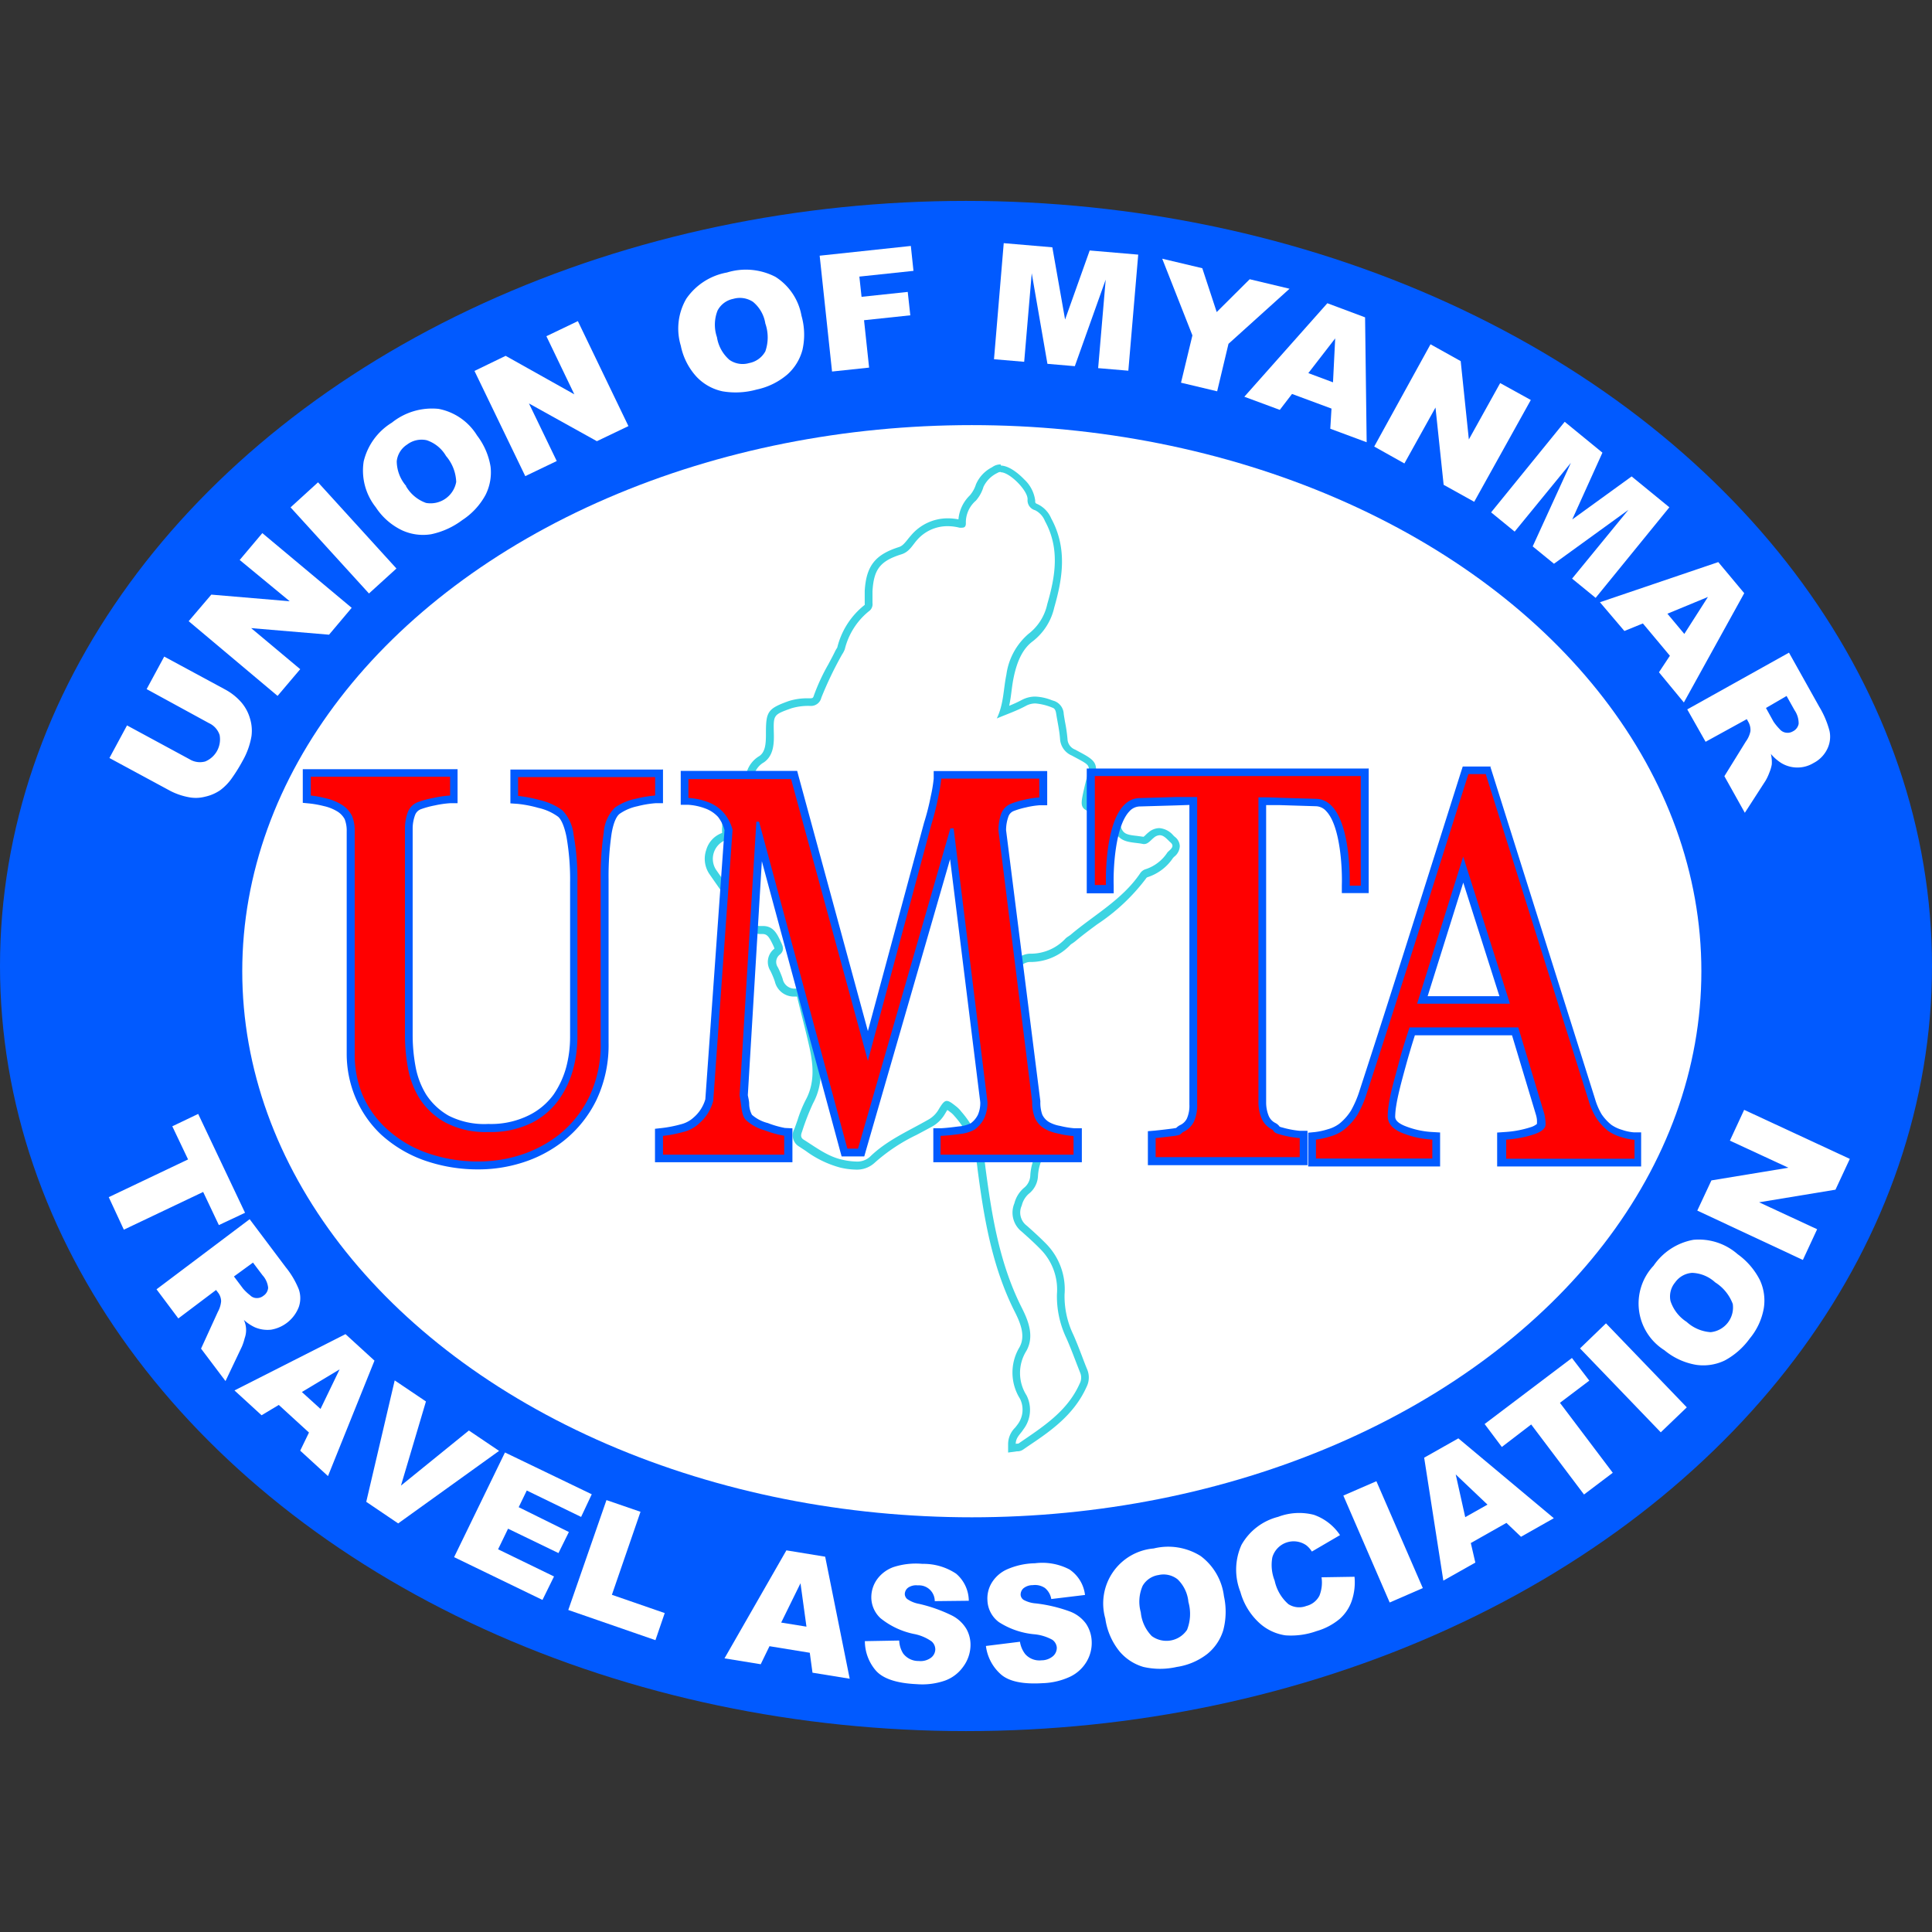 <svg id="Layer_1" data-name="Layer 1" xmlns="http://www.w3.org/2000/svg" viewBox="0 0 256 256"><rect x="0" y="0" width="256" height="256" fill="#333333" stroke="none"/><defs><style>.cls-1{fill:#015aff;}.cls-2{fill:#fff;}.cls-3{fill:#3cd4e2;}.cls-4{fill:red;}</style></defs><title>UMTA</title><ellipse class="cls-1" cx="128" cy="128" rx="128" ry="101.38"/><ellipse class="cls-2" cx="128.77" cy="128.69" rx="96.67" ry="72.36"/><path class="cls-2" d="M134.07,191.25a2.61,2.61,0,0,1,.8-1.79,3.81,3.81,0,0,0,.32-.41,3.75,3.75,0,0,0,.41-4,6,6,0,0,1-.1-6.33c.95-1.67.23-3.56-.59-5.18-3-6-4.09-12.61-4.9-18.85a12.67,12.67,0,0,0-3-7.07l-.1-.11a4.08,4.08,0,0,0-.45-.47,4,4,0,0,0-1-.68,4.34,4.34,0,0,0-.69,1,4,4,0,0,1-1.55,1.45c-.64.37-1.29.72-1.94,1.07a23.78,23.78,0,0,0-5.64,3.75,2.94,2.94,0,0,1-2.17.77,9.54,9.54,0,0,1-1.94-.25,13.17,13.17,0,0,1-4.4-2.15l-.89-.57a1.28,1.28,0,0,1-.42-1.7c.15-.4.29-.81.43-1.21a18,18,0,0,1,1-2.59c1.35-2.5,1-5.05.52-7.45-.27-1.2-.57-2.41-.87-3.59-.23-.93-.47-1.86-.69-2.8-.13-.57-.34-.61-.57-.61h-.36a2.1,2.1,0,0,1-2.09-1.63,10.52,10.52,0,0,0-.61-1.48,1.73,1.73,0,0,1,.41-2.32c.24-.2.32-.35,0-1-.57-1.22-.94-1.9-2-1.9l-.3,0h-.17a1.86,1.86,0,0,1-1.47-1c-.46-.66-.92-1.3-1.39-2-1.11-1.57-2.27-3.19-3.38-4.8a3.1,3.1,0,0,1-.32-2.7,2.91,2.91,0,0,1,1.72-1.89c.47-.17.49-.29.45-.58a4.25,4.25,0,0,1,0-.71,3.27,3.27,0,0,0,0-.44,2.1,2.1,0,0,1,2.08-2.54A1.55,1.55,0,0,0,99.49,105v-.13a2.27,2.27,0,0,0,0-.41,3.22,3.22,0,0,1,1.43-3.88c1-.66,1.13-1.79,1.09-3.29v-.18c-.06-2.61.09-2.82,2.64-3.75a7.69,7.69,0,0,1,2.48-.34h.22a.9.9,0,0,0,1-.74,25.69,25.69,0,0,1,1.85-4c.32-.58.64-1.18.93-1.78.05-.1.11-.2.17-.3a1.15,1.15,0,0,0,.15-.29,9.82,9.82,0,0,1,3.49-5.41c.11-.09.18-.22.16-.59s0-1.06,0-1.61c.18-3.13,1.2-4.43,4.19-5.35a2.83,2.83,0,0,0,1.38-1.15c.14-.18.28-.35.43-.52a5.89,5.89,0,0,1,4.48-2.09,7.36,7.36,0,0,1,1.71.22l.22,0v-.11A4.33,4.33,0,0,1,128.94,66a4.58,4.58,0,0,0,.93-1.65,4.07,4.07,0,0,1,1.92-2l.14-.1a1.38,1.38,0,0,1,.69-.19,4.8,4.8,0,0,1,2.74,1.66,4.27,4.27,0,0,1,1.32,2.45.84.84,0,0,0,.63.95,3.16,3.16,0,0,1,1.56,1.67c2.1,3.84,1.41,7.76.35,11.43a7.32,7.32,0,0,1-2.65,4.19c-1.34,1-2.21,2.62-2.72,5.08-.12.59-.2,1.19-.28,1.82a17.43,17.43,0,0,1-.57,3l.08,0a26.3,26.3,0,0,0,2.6-1.15,3.18,3.18,0,0,1,1.52-.39,6.27,6.27,0,0,1,2,.44l.41.14a1.38,1.38,0,0,1,.86,1.29c.06.36.12.69.18,1a21,21,0,0,1,.32,2.27,2.06,2.06,0,0,0,1.29,1.81l.49.27c2.06,1.1,2.3,1.31,1.8,3.09-.09.34-.21.76-.33,1.3l-.05.22c-.26,1.14-.43,1.89-.26,2.17a5.15,5.15,0,0,0,2.16.85,3,3,0,0,1,2,2.11c.42,1.2,1.24,1.35,2.55,1.49.31,0,.62.07.94.13h0c.2,0,.44-.22.64-.42l.34-.3a1.76,1.76,0,0,1,1.1-.44,2.13,2.13,0,0,1,1.45.78,3.45,3.45,0,0,0,.28.26,1.16,1.16,0,0,1,.47.84,1.41,1.41,0,0,1-.59,1,1.7,1.7,0,0,0-.19.19,5.93,5.93,0,0,1-3.13,2.39,1,1,0,0,0-.49.38,25.48,25.48,0,0,1-6.34,5.94c-1,.72-2,1.47-2.9,2.25l-.36.26a2.22,2.22,0,0,0-.32.24,6.78,6.78,0,0,1-5.05,2.14c-1.74,0-4.11,3.1-4.1,4.85a7.53,7.53,0,0,1-.86,4.15.79.79,0,0,0-.13.39c.2.45.37,1,.54,1.44a6.53,6.53,0,0,0,1.9,3.29,8.34,8.34,0,0,1,3.38,8,1.09,1.09,0,0,0,.46,1.16,1.52,1.52,0,0,1,.44,2.32,6.69,6.69,0,0,0-1.1,3.3,2.68,2.68,0,0,1-1,2,3.5,3.5,0,0,0-1.1,1.8,2.72,2.72,0,0,0,.84,3.23c.83.73,1.71,1.53,2.55,2.39a8.09,8.09,0,0,1,2.26,6.28,12.31,12.31,0,0,0,1.21,5.59c.41.93.78,1.89,1.14,2.82.22.59.45,1.17.68,1.76a2.19,2.19,0,0,1-.06,1.87c-1.59,3.57-4.62,5.65-7.55,7.65l-.71.48a.89.89,0,0,1-.48.14h-.13l-.57.08Z"/><path class="cls-3" d="M132.62,62.58h0c1.17,0,3.57,2.41,3.54,3.58a1.36,1.36,0,0,0,1,1.45,2.72,2.72,0,0,1,1.3,1.43c2,3.65,1.38,7.32.31,11A6.75,6.75,0,0,1,136.27,84a8.65,8.65,0,0,0-2.92,5.4c-.4,1.91-.35,3.91-1.27,5.8,1.29-.55,2.62-1,3.84-1.66a2.65,2.65,0,0,1,1.28-.33,7.58,7.58,0,0,1,2.25.56c.41.13.46.55.52.92.17,1.06.41,2.12.49,3.2a2.55,2.55,0,0,0,1.55,2.22c3,1.62,2.39,1.08,1.71,4.09s-.76,3,2.21,3.85a2.55,2.55,0,0,1,1.69,1.79c.68,2,2.42,1.68,3.87,2h.13c.5,0,.88-.53,1.27-.84a1.28,1.28,0,0,1,.78-.33c.57,0,1,.57,1.4.93.7.58-.07,1-.38,1.35a5.45,5.45,0,0,1-2.85,2.21,1.35,1.35,0,0,0-.79.6c-2.37,3.47-6.05,5.45-9.16,8.08-.22.19-.51.32-.71.53a6.3,6.3,0,0,1-4.69,2c-2.11,0-4.61,3.39-4.6,5.36a7,7,0,0,1-.79,3.88,1.09,1.09,0,0,0-.17.84c.75,1.71,1,3.74,2.6,5a7.87,7.87,0,0,1,3.19,7.5,1.58,1.58,0,0,0,.69,1.64,1,1,0,0,1,.29,1.61,7.12,7.12,0,0,0-1.18,3.55,2.2,2.2,0,0,1-.84,1.65,4,4,0,0,0-1.27,2.05,3.2,3.2,0,0,0,1,3.77c.86.77,1.72,1.54,2.52,2.37a7.6,7.6,0,0,1,2.12,5.9,12.85,12.85,0,0,0,1.25,5.82c.66,1.49,1.2,3,1.82,4.56a1.69,1.69,0,0,1-.06,1.47c-1.65,3.72-4.93,5.75-8.08,7.92-.08.06-.21,0-.39.06,0-.86.65-1.32,1-1.9a4.24,4.24,0,0,0,.43-4.53A5.52,5.52,0,0,1,136,179c1.09-1.94.25-4-.58-5.66-3-5.91-4-12.26-4.85-18.68a13.14,13.14,0,0,0-3.18-7.35,4.12,4.12,0,0,0-.61-.64c-.66-.52-1-.79-1.34-.79s-.63.39-1.13,1.24a3.61,3.61,0,0,1-1.36,1.27c-2.64,1.51-5.45,2.71-7.69,4.9a2.49,2.49,0,0,1-1.81.62,9.26,9.26,0,0,1-1.83-.24c-1.93-.42-3.49-1.63-5.13-2.66-.45-.28-.37-.66-.21-1.07a31.81,31.81,0,0,1,1.45-3.74c1.38-2.55,1.16-5.16.57-7.81-.47-2.14-1.06-4.26-1.56-6.39-.15-.64-.45-1-1.07-1h-.36a1.6,1.6,0,0,1-1.6-1.29,11.6,11.6,0,0,0-.64-1.54,1.24,1.24,0,0,1,.27-1.69c.57-.48.46-1,.17-1.58-.52-1.13-1-2.2-2.42-2.2l-.36,0h-.11c-.48,0-.78-.39-1-.76-1.59-2.25-3.21-4.48-4.77-6.74a2.67,2.67,0,0,1,1.15-3.82c.58-.2.88-.49.79-1.13,0-.37,0-.75,0-1.12a1.6,1.6,0,0,1,1.63-2A2,2,0,0,0,100,105a2.46,2.46,0,0,0,0-.67,2.73,2.73,0,0,1,1.23-3.32c1.23-.86,1.34-2.36,1.31-3.72-.06-2.57-.12-2.56,2.3-3.43a7.79,7.79,0,0,1,2.53-.32,1.41,1.41,0,0,0,1.46-1.09,47.8,47.8,0,0,1,2.75-5.73,3.24,3.24,0,0,0,.36-.69,9.31,9.31,0,0,1,3.31-5.13,1.15,1.15,0,0,0,.36-1c0-.52,0-1,0-1.56.17-2.89,1-4,3.83-4.89,1-.3,1.43-1.14,2-1.81a5.35,5.35,0,0,1,4.1-1.92,6.41,6.41,0,0,1,1.59.2,1.8,1.8,0,0,0,.37,0c.36,0,.5-.22.48-.65a3.81,3.81,0,0,1,1.34-2.94,4.92,4.92,0,0,0,1-1.83,3.91,3.91,0,0,1,1.86-1.84.75.75,0,0,1,.41-.12m0-1h0a1.82,1.82,0,0,0-1,.28l-.15.1a4.56,4.56,0,0,0-2.12,2.26,4.17,4.17,0,0,1-.81,1.46A5,5,0,0,0,127,68.82a7.76,7.76,0,0,0-1.42-.14,6.36,6.36,0,0,0-4.86,2.26q-.24.27-.45.54c-.42.52-.7.85-1.13,1-3.17,1-4.36,2.5-4.56,5.81,0,.57,0,1.13,0,1.66a1.27,1.27,0,0,1,0,.2,10.28,10.28,0,0,0-3.64,5.66l-.09.14a3.45,3.45,0,0,0-.19.34c-.29.6-.61,1.19-.92,1.77a26.19,26.19,0,0,0-1.89,4.08c-.11.36-.18.38-.51.39h-.22a8.1,8.1,0,0,0-2.63.37c-2.77,1-3,1.4-3,4.24v.18c0,1.33-.11,2.33-.87,2.86A3.71,3.71,0,0,0,99,104.61a2.1,2.1,0,0,1,0,.28V105a1,1,0,0,1-.76,1.11,2.62,2.62,0,0,0-2.55,3.09c0,.1,0,.23,0,.37a4.21,4.21,0,0,0,0,.79l-.11.05a3.37,3.37,0,0,0-2,2.21,3.61,3.61,0,0,0,.39,3.15c1.11,1.61,2.26,3.23,3.38,4.8l1.39,2a2.36,2.36,0,0,0,1.89,1.19H101c.65,0,.9.33,1.49,1.59a2.09,2.09,0,0,1,.13.35l0,0a2.21,2.21,0,0,0-.54,2.94,11.33,11.33,0,0,1,.59,1.41,2.58,2.58,0,0,0,2.57,2l.3,0h.06a.8.8,0,0,1,.07.22c.22.94.46,1.88.69,2.8.3,1.17.6,2.39.87,3.59.51,2.29.8,4.74-.47,7.09a16.68,16.68,0,0,0-1.08,2.66c-.15.42-.28.81-.43,1.2a1.72,1.72,0,0,0,.63,2.31l.87.57a13.64,13.64,0,0,0,4.58,2.22,9.74,9.74,0,0,0,2.05.27,3.46,3.46,0,0,0,2.53-.92,23.59,23.59,0,0,1,5.52-3.67c.65-.34,1.31-.7,2-1.07a4.5,4.5,0,0,0,1.73-1.64c.09-.14.24-.41.37-.6.2.13.45.33.58.43a4,4,0,0,1,.39.41l.1.11a12.15,12.15,0,0,1,2.92,6.8c.82,6.28,1.87,12.92,4.95,19,.8,1.58,1.43,3.24.61,4.7a6.52,6.52,0,0,0,.08,6.82,3.26,3.26,0,0,1-.37,3.46c-.08.11-.18.24-.29.37a3.07,3.07,0,0,0-.92,2.13l0,1.16,1.15-.16h.08a1.34,1.34,0,0,0,.74-.22l.71-.49c3-2,6.08-4.16,7.73-7.86a2.76,2.76,0,0,0,.07-2.28c-.24-.57-.46-1.16-.68-1.74-.36-.94-.73-1.9-1.15-2.85a11.72,11.72,0,0,1-1.17-5.36,8.61,8.61,0,0,0-2.4-6.66c-.85-.87-1.74-1.67-2.58-2.42a2.18,2.18,0,0,1-.69-2.69,3,3,0,0,1,.92-1.55,3.18,3.18,0,0,0,1.23-2.4,6.3,6.3,0,0,1,1-3.06,2,2,0,0,0-.58-3c-.14-.1-.29-.2-.24-.69a8.93,8.93,0,0,0-3.58-8.42,6.16,6.16,0,0,1-1.72-3c-.15-.44-.31-.89-.49-1.34a.11.11,0,0,1,0-.06,7.88,7.88,0,0,0,.93-4.42c0-1.49,2.14-4.33,3.59-4.33a7.3,7.3,0,0,0,5.42-2.31,2.12,2.12,0,0,1,.23-.16,4.7,4.7,0,0,0,.41-.3c.91-.77,1.91-1.51,2.87-2.22a26.16,26.16,0,0,0,6.47-6.07.41.41,0,0,1,.18-.17,6.4,6.4,0,0,0,3.41-2.57,1.82,1.82,0,0,0,.14-.14,1.88,1.88,0,0,0,.75-1.42,1.63,1.63,0,0,0-.65-1.22,1.88,1.88,0,0,1-.25-.24,2.7,2.7,0,0,0-1.81-.92,2.23,2.23,0,0,0-1.42.55,4.1,4.1,0,0,0-.37.33,3.47,3.47,0,0,1-.3.27l-.88-.12c-1.32-.14-1.81-.27-2.11-1.14a3.5,3.5,0,0,0-2.38-2.44,9.72,9.72,0,0,1-1.85-.63,8.75,8.75,0,0,1,.31-1.79l.05-.22c.12-.52.23-.94.33-1.27.6-2.16.07-2.55-2.05-3.68l-.5-.27a1.55,1.55,0,0,1-1-1.4,21.22,21.22,0,0,0-.34-2.32c-.05-.32-.11-.64-.16-1v0a1.91,1.91,0,0,0-1.21-1.7l-.4-.13a6.64,6.64,0,0,0-2.17-.47,3.79,3.79,0,0,0-1.76.44,17.42,17.42,0,0,1-1.69.78c.15-.68.24-1.36.32-2s.16-1.2.28-1.77c.49-2.34,1.29-3.86,2.53-4.78a7.82,7.82,0,0,0,2.84-4.46c1.08-3.77,1.79-7.81-.4-11.82a3.66,3.66,0,0,0-1.81-1.89c-.29-.12-.32-.16-.31-.47a4.62,4.62,0,0,0-1.46-2.81c-.4-.42-1.8-1.79-3.08-1.83h0Z"/><path class="cls-4" d="M63.59,154.44a20.88,20.88,0,0,1-7.32-1.21A16.12,16.12,0,0,1,50.84,150a13.83,13.83,0,0,1-3.28-4.76,14.67,14.67,0,0,1-1.11-5.59V110.15a4.73,4.73,0,0,0-.31-1.85,3.24,3.24,0,0,0-1.27-1.3,6.53,6.53,0,0,0-1.84-.72,13.21,13.21,0,0,0-1.93-.35l-.47-.05v-3.47H60.16v3.5l-.5,0a13.13,13.13,0,0,0-2.12.3,13.49,13.49,0,0,0-1.87.5,1.85,1.85,0,0,0-1.13,1.11,5.6,5.6,0,0,0-.33,2v27.5a23.79,23.79,0,0,0,.38,4.1,11.46,11.46,0,0,0,1.48,3.91,9.27,9.27,0,0,0,3.14,3,11,11,0,0,0,5.5,1.15,11.93,11.93,0,0,0,5.54-1.16,9.56,9.56,0,0,0,3.49-3.06,12.21,12.21,0,0,0,1.74-3.81,15.88,15.88,0,0,0,.52-4V117a33.25,33.25,0,0,0-.49-6.26c-.38-1.89-.91-2.65-1.29-3a7.6,7.6,0,0,0-2.8-1.27,16.18,16.18,0,0,0-2.8-.54l-.48,0v-3.48H87.32v3.5l-.49,0a14.68,14.68,0,0,0-2.47.41,7,7,0,0,0-2.57,1.07,4.7,4.7,0,0,0-1.26,3,38.72,38.72,0,0,0-.41,6.1v21.65a16.5,16.5,0,0,1-1.58,7.43,15.31,15.31,0,0,1-4.18,5.19A16.84,16.84,0,0,1,69,153.59,18.87,18.87,0,0,1,63.59,154.44Z"/><path class="cls-1" d="M86.81,102.92v2.49a16.19,16.19,0,0,0-2.57.43A7.48,7.48,0,0,0,81.49,107,5.13,5.13,0,0,0,80,110.33a39.73,39.73,0,0,0-.41,6.18v21.65a15.89,15.89,0,0,1-1.53,7.2,14.53,14.53,0,0,1-4,5,16.39,16.39,0,0,1-5.21,2.72,18.16,18.16,0,0,1-5.24.82,20.33,20.33,0,0,1-7.14-1.17,15.54,15.54,0,0,1-5.26-3.18A13.22,13.22,0,0,1,48,145,14,14,0,0,1,47,139.6V110.15a5.12,5.12,0,0,0-.36-2.05,3.68,3.68,0,0,0-1.46-1.53,6.78,6.78,0,0,0-2-.79,14.38,14.38,0,0,0-2-.37v-2.49H59.64v2.49a14.16,14.16,0,0,0-2.2.32,12.93,12.93,0,0,0-2,.53,2.32,2.32,0,0,0-1.42,1.4,6.16,6.16,0,0,0-.36,2.14v27.5a23.94,23.94,0,0,0,.39,4.19,11.5,11.5,0,0,0,1.55,4.08A9.56,9.56,0,0,0,59,148.73,11.41,11.41,0,0,0,64.71,150a12.3,12.3,0,0,0,5.78-1.23,9.9,9.9,0,0,0,3.68-3.23,12.61,12.61,0,0,0,1.81-4,16.44,16.44,0,0,0,.53-4.17V117a32.58,32.58,0,0,0-.5-6.36,5.55,5.55,0,0,0-1.47-3.25,8.07,8.07,0,0,0-3-1.37,18.66,18.66,0,0,0-2.89-.56v-2.49H86.81m1-1H67.63v4.48l1,.07a16.1,16.1,0,0,1,2.71.53,7,7,0,0,1,2.61,1.17c.25.21.73.82,1.11,2.65a33,33,0,0,1,.48,6.16v20.42a15.76,15.76,0,0,1-.5,3.91,12,12,0,0,1-1.67,3.65A8.9,8.9,0,0,1,70,147.82a11.31,11.31,0,0,1-5.3,1.11,10.43,10.43,0,0,1-5.24-1.09,8.65,8.65,0,0,1-3-2.82,10.75,10.75,0,0,1-1.4-3.71,22.79,22.79,0,0,1-.38-4V109.8A5.13,5.13,0,0,1,55,108a1.31,1.31,0,0,1,.84-.8,12,12,0,0,1,1.79-.48,13.22,13.22,0,0,1,2-.29l1,0v-4.51H40.12v4.46l.93.09a13.73,13.73,0,0,1,1.86.34,5.8,5.8,0,0,1,1.7.66,2.74,2.74,0,0,1,1.06,1.07,4.22,4.22,0,0,1,.27,1.64V139.6a15,15,0,0,0,1.14,5.78,14.44,14.44,0,0,0,3.4,4.94,16.86,16.86,0,0,0,5.61,3.39,21.41,21.41,0,0,0,7.5,1.24,19.21,19.21,0,0,0,5.54-.87,17.07,17.07,0,0,0,5.53-2.89A15.62,15.62,0,0,0,79,145.82a17,17,0,0,0,1.64-7.66V116.51a39.13,39.13,0,0,1,.39-6c.3-1.84.8-2.47,1.08-2.68a6.45,6.45,0,0,1,2.36-1,13.72,13.72,0,0,1,2.38-.4l1,0v-4.51Z"/><path class="cls-4" d="M124.12,153.5V150l.49,0c.61,0,1.42-.11,2.41-.24a4.69,4.69,0,0,0,1.84-.51A3.77,3.77,0,0,0,130,147.9a4.71,4.71,0,0,0,.36-1.91L126,111.27l-12,41.42h-2.18l-11.28-41.77-2,34.2c.08.43.13.83.18,1.18a3.36,3.36,0,0,0,.5,1.74,5.41,5.41,0,0,0,2.35,1.26A12,12,0,0,0,104,150l.48,0v3.49H87.33V150l.46-.05a16.2,16.2,0,0,0,2.57-.51,4.3,4.3,0,0,0,1.93-1A5.61,5.61,0,0,0,94,145.72l2.55-35.78a5.36,5.36,0,0,0-1.07-2,4.8,4.8,0,0,0-1.93-1.26,8,8,0,0,0-2.36-.5l-.48,0v-3.49h14.51L115,138.59l7.9-29.44a34.48,34.48,0,0,0,.9-3.57,18.49,18.49,0,0,0,.4-2.43l0-.49h14v3.5l-.49,0a14.23,14.23,0,0,0-3.61.8,1.78,1.78,0,0,0-1,1.1,6,6,0,0,0-.31,1.94l4.48,35.91v0a5.11,5.11,0,0,0,.3,1.88,2.84,2.84,0,0,0,1.1,1.24,5.07,5.07,0,0,0,1.63.58,11.75,11.75,0,0,0,2,.32l.49,0v3.5Z"/><path class="cls-1" d="M137.71,103.17v2.5a11.14,11.14,0,0,0-2,.31,11.54,11.54,0,0,0-1.78.53,2.31,2.31,0,0,0-1.3,1.4,6.71,6.71,0,0,0-.33,2.14L136.77,146a5.47,5.47,0,0,0,.34,2.07,3.16,3.16,0,0,0,1.29,1.48,5.79,5.79,0,0,0,1.8.65,11.58,11.58,0,0,0,2.05.33V153H124.63v-2.49a24.08,24.08,0,0,0,2.46-.24,5.12,5.12,0,0,0,2.06-.6,4.18,4.18,0,0,0,1.28-1.53,5,5,0,0,0,.41-2.16l-4.48-36.22h-.43l-12.24,42.44h-1.41l-11.7-43.32h-.36L98,145.16c.29,1.49.22,2.57.82,3.23a6.07,6.07,0,0,0,2.56,1.4,12.88,12.88,0,0,0,2.53.7V153H87.85v-2.49A16.34,16.34,0,0,0,90.5,150a4.64,4.64,0,0,0,2.15-1.15,5.89,5.89,0,0,0,1.86-3l2.56-35.91a5.75,5.75,0,0,0-1.21-2.28,5.27,5.27,0,0,0-2.13-1.41,8.79,8.79,0,0,0-2.51-.52v-2.5h13.6L115,140.56l8.4-31.27c.35-1.15.66-2.35.91-3.6a21.74,21.74,0,0,0,.41-2.52h13m1-1h-15l0,1a19.15,19.15,0,0,1-.39,2.35,31.94,31.94,0,0,1-.89,3.5v0L115,136.62l-9.17-33.72-.2-.75H90.2v4.49l1,0a7.82,7.82,0,0,1,2.21.47,4.34,4.34,0,0,1,1.73,1.13A4.78,4.78,0,0,1,96,110l-2.54,35.66a5,5,0,0,1-1.56,2.42,3.85,3.85,0,0,1-1.7.9,16.42,16.42,0,0,1-2.5.49l-.91.1V154H105v-4.49l-1-.05a12.74,12.74,0,0,1-2.26-.65,5.06,5.06,0,0,1-2.1-1.09v0l0,0a3.16,3.16,0,0,1-.37-1.46c0-.34-.1-.72-.18-1.14l1.86-31,10.36,38.35.21.76h3l.21-.74,11.16-38.64,4,32.2a3.9,3.9,0,0,1-.31,1.66,3.13,3.13,0,0,1-.95,1.13,4.52,4.52,0,0,1-1.61.42c-1,.13-1.75.21-2.35.24l-1,0V154h19.68v-4.5l-1,0a11.85,11.85,0,0,1-1.87-.31,4.63,4.63,0,0,1-1.44-.49,2.31,2.31,0,0,1-.93-1,4.72,4.72,0,0,1-.26-1.69v-.12L133.31,110a5.33,5.33,0,0,1,.29-1.74,1.21,1.21,0,0,1,.73-.8,10.6,10.6,0,0,1,1.6-.47,11,11,0,0,1,1.83-.29l1,0v-4.5Z"/><path class="cls-4" d="M152.62,153.84v-3.51l.47,0c.51,0,1.33-.14,2.41-.28.57-.08.63-.14.68-.19a1.14,1.14,0,0,1,.39-.29,2.5,2.5,0,0,0,1.16-1.11,4.71,4.71,0,0,0,.39-2.1v-40.2H158c-.58,0-1.31,0-2.17,0l-4.84.15a2.42,2.42,0,0,0-1.74.83c-2.44,2.6-2.2,10.07-2.2,10.15l0,.53h-2.52V102.32h36.28v15.56h-2.52l0-.53c0-.08.23-7.55-2.2-10.16a2.44,2.44,0,0,0-1.74-.83l-4.83-.14c-.87,0-1.6,0-2.18,0h-.11V146a5.18,5.18,0,0,0,.36,2,2.43,2.43,0,0,0,1.16,1.25.92.92,0,0,1,.39.36c0,.05.09.13.62.27a12,12,0,0,0,2.44.45l.49,0v3.53Z"/><path class="cls-1" d="M180.31,102.83v14.53h-1.47s.41-11.36-4.43-11.51l-4.84-.14q-1.31-.06-2.19-.06h-.63V146a5.56,5.56,0,0,0,.4,2.15,2.93,2.93,0,0,0,1.4,1.51c.34.17,0,.39,1.12.68a12.85,12.85,0,0,0,2.55.46v2.53H153.13V150.8c.53-.05,1.34-.14,2.44-.28s.82-.32,1.24-.54a3,3,0,0,0,1.38-1.33,5.26,5.26,0,0,0,.44-2.33V105.61H158c-.59,0-1.32,0-2.19,0l-4.84.14c-4.83.15-4.43,11.52-4.43,11.52h-1.47V102.83h35.24m1-1H144v16.54h3.57l0-1.06c-.07-2,.16-7.75,2.06-9.78a1.9,1.9,0,0,1,1.37-.67l4.84-.14,1.76-.06v39.69a4.21,4.21,0,0,1-.33,1.86,1.88,1.88,0,0,1-.92.88,2,2,0,0,0-.5.37l-.42.07c-1.07.14-1.88.23-2.39.28l-.94.08v4.5h21.15v-4.55l-1,0a12.6,12.6,0,0,1-2.33-.44,2.84,2.84,0,0,1-.36-.11,1.5,1.5,0,0,0-.55-.48,1.88,1.88,0,0,1-.92-1,4.71,4.71,0,0,1-.32-1.76V106.68c.5,0,1.08,0,1.75,0l4.85.15a1.89,1.89,0,0,1,1.37.66c1.9,2,2.13,7.76,2.06,9.79l0,1.06h3.56V101.8Z"/><path class="cls-4" d="M199,154.06v-3.5l.48,0a13.89,13.89,0,0,0,3.6-.68c.72-.26,1.15-.57,1.15-.83a5.2,5.2,0,0,0-.06-.71,3.24,3.24,0,0,0-.15-.72l-3.28-10.9H187.14c-.48,1.49-.88,2.81-1.19,3.94S185.31,143,185,144s-.42,1.81-.51,2.43a10.57,10.57,0,0,0-.14,1.48c0,.26,0,1.07,1.51,1.72a11.87,11.87,0,0,0,3.92.88l.49,0v3.51H173.86v-3.5l.46,0a8.8,8.8,0,0,0,1.78-.39,5.16,5.16,0,0,0,1.68-.81,7.5,7.5,0,0,0,1.66-1.87,13.66,13.66,0,0,0,1.2-2.77c2.05-6.3,4.34-13.44,6.8-21.23s4.7-14.86,6.64-21l.11-.36h3.06L211,145.78a8.79,8.79,0,0,0,.92,2.11,7,7,0,0,0,1.43,1.54,5.33,5.33,0,0,0,1.55.74,7,7,0,0,0,1.66.35l.49,0v3.52Zm.36-21.56-5.49-17.27-5.42,17.27Z"/><path class="cls-1" d="M196.88,102.61l13.65,43.32a9,9,0,0,0,1,2.23,7.3,7.3,0,0,0,1.53,1.67,5.69,5.69,0,0,0,1.73.83,7.4,7.4,0,0,0,1.79.37v2.51h-17V151a14.46,14.46,0,0,0,3.73-.71c1-.35,1.49-.79,1.49-1.31a6.28,6.28,0,0,0-.06-.78,4.44,4.44,0,0,0-.17-.81l-3.39-11.25H186.77c-.54,1.65-1,3.09-1.32,4.31s-.64,2.36-.91,3.4-.42,1.84-.52,2.48a10.33,10.33,0,0,0-.14,1.56c0,.94.6,1.67,1.81,2.19a12.2,12.2,0,0,0,4.1.92v2.51H174.37V151a10,10,0,0,0,1.88-.41,5.36,5.36,0,0,0,1.84-.9,8,8,0,0,0,1.79-2,13.69,13.69,0,0,0,1.24-2.88q3.09-9.45,6.81-21.24t6.64-21h2.31M187.77,133h12.31l-6.2-19.49L187.77,133m9.86-31.43h-3.81l-.23.71q-2.91,9.21-6.64,21c-2.46,7.8-4.75,14.94-6.8,21.23a13.8,13.8,0,0,1-1.15,2.67,7,7,0,0,1-1.55,1.73,4.56,4.56,0,0,1-1.5.72,9.32,9.32,0,0,1-1.68.37l-.93.09v4.47h17.48v-4.5l-1-.06a11.4,11.4,0,0,1-3.75-.84c-1.2-.52-1.2-1-1.2-1.25a9.87,9.87,0,0,1,.14-1.41c.09-.6.26-1.4.5-2.38s.57-2.17.9-3.37c.28-1,.64-2.23,1.07-3.57h12.87l3.17,10.53a3.61,3.61,0,0,1,.13.64,4.69,4.69,0,0,1,0,.58,2.44,2.44,0,0,1-.8.42,13.85,13.85,0,0,1-3.47.65l-1,.07v4.49h19.08v-4.52l-1,0a6.33,6.33,0,0,1-1.53-.33,4.88,4.88,0,0,1-1.41-.66,6.42,6.42,0,0,1-1.3-1.41,8.71,8.71,0,0,1-.86-2l-13.65-43.32-.23-.72ZM189.17,132l4.72-15.05L198.68,132Z"/><path class="cls-2" d="M19.43,91.31,21.76,87l8.09,4.37A7.68,7.68,0,0,1,31.92,93a5.67,5.67,0,0,1,1.21,2.22,5.47,5.47,0,0,1,.19,2.34,9.94,9.94,0,0,1-1.18,3.27A21.72,21.72,0,0,1,30.8,103a7,7,0,0,1-1.64,1.72,5.71,5.71,0,0,1-2,.85,4.84,4.84,0,0,1-2.06.08,8.88,8.88,0,0,1-2.51-.84l-8.09-4.37,2.33-4.32,8.28,4.48a2.63,2.63,0,0,0,2.08.3,3.17,3.17,0,0,0,1.91-3.51,2.64,2.64,0,0,0-1.41-1.57Z"/><path class="cls-2" d="M25,82.31l3-3.52,10.39.88L31.76,74.2l3-3.56,11.84,9.9-3,3.56-10.32-.87,6.5,5.44-3,3.54Z"/><path class="cls-2" d="M38.5,67.23l3.64-3.32L52.53,75.33l-3.64,3.31Z"/><path class="cls-2" d="M49.79,67.21a7.82,7.82,0,0,1-1.6-6.07A8.29,8.29,0,0,1,51.93,56a8.49,8.49,0,0,1,6.2-1.82,7.68,7.68,0,0,1,5.08,3.52A9.24,9.24,0,0,1,65,61.82a6.61,6.61,0,0,1-.67,3.77,9.23,9.23,0,0,1-3.07,3.32,10.41,10.41,0,0,1-4.13,1.88,6.66,6.66,0,0,1-3.85-.52A8.55,8.55,0,0,1,49.79,67.21Zm4-2.8a5,5,0,0,0,2.66,2.23,3.45,3.45,0,0,0,4-2.78,5.59,5.59,0,0,0-1.35-3.44,4.65,4.65,0,0,0-2.57-2.09,3.16,3.16,0,0,0-2.59.58,3,3,0,0,0-1.37,2.21A5.08,5.08,0,0,0,53.83,64.41Z"/><path class="cls-2" d="M62.87,49.15l4.13-2,9.1,5.1-3.7-7.7,4.17-2,6.7,13.91-4.18,2-9-5,3.68,7.63-4.17,2Z"/><path class="cls-2" d="M90.21,45.81a7.85,7.85,0,0,1,.73-6.23,8.32,8.32,0,0,1,5.38-3.47,8.51,8.51,0,0,1,6.44.58,7.69,7.69,0,0,1,3.44,5.14,9.14,9.14,0,0,1,.13,4.53,6.66,6.66,0,0,1-2,3.26,9.17,9.17,0,0,1-4.08,2,10.32,10.32,0,0,1-4.52.23,6.63,6.63,0,0,1-3.4-1.89A8.58,8.58,0,0,1,90.21,45.81ZM95,44.68a5,5,0,0,0,1.65,3,3.05,3.05,0,0,0,2.61.43,3.1,3.1,0,0,0,2.15-1.55,5.61,5.61,0,0,0,0-3.7A4.64,4.64,0,0,0,99.78,40a3.14,3.14,0,0,0-2.62-.4,3,3,0,0,0-2.08,1.55A5.11,5.11,0,0,0,95,44.68Z"/><path class="cls-2" d="M108.61,33.88l12.08-1.29.35,3.3-7.17.76.29,2.68,6.12-.65.34,3.1-6.13.65.67,6.28-4.91.52Z"/><path class="cls-2" d="M133,32.22l6.44.55,1.69,9.57,3.26-9.15,6.43.55-1.31,15.38-4-.34,1-11.73-4.09,11.47-3.63-.31-2.08-12-1,11.73-4-.34Z"/><path class="cls-2" d="M154,34.28l5.31,1.26,1.91,5.81L165.59,37l5.28,1.26-8.09,7.3-1.5,6.29-4.79-1.14L158,44.44Z"/><path class="cls-2" d="M176.43,54.14,171.2,52.2l-1.62,2.11-4.7-1.74,11-12.39,5,1.87.21,16.55-4.82-1.79Zm.2-3.48.29-5.82-3.56,4.6Z"/><path class="cls-2" d="M189.55,45.62l4,2.23,1.08,10.38,4.15-7.47L202.84,53l-7.5,13.49-4.05-2.25L190.21,54l-4.12,7.41-4-2.24Z"/><path class="cls-2" d="M207.33,55.89l5,4.09-4,8.85,7.87-5.7,5,4.09-9.77,12-3.12-2.55,7.46-9.11-9.86,7.14-2.82-2.3,5.06-11.07-7.45,9.11-3.12-2.55Z"/><path class="cls-2" d="M221.27,86.89l-3.58-4.28-2.45,1L212,79.8l15.68-5.32,3.44,4.12-8,14.48-3.3-4ZM223.18,84l3.13-4.9-5.37,2.22Z"/><path class="cls-2" d="M223.57,94l13.48-7.52,4,7.15a12.21,12.21,0,0,1,1.37,3.22,3.68,3.68,0,0,1-.29,2.38,4.1,4.1,0,0,1-1.82,1.87,4.13,4.13,0,0,1-4.29,0,6.09,6.09,0,0,1-1.37-1.2,4.68,4.68,0,0,1,.12,1.39,4.86,4.86,0,0,1-.32,1.08,6.58,6.58,0,0,1-.5,1.07l-2.75,4.26-2.71-4.85,2.84-4.59a3.45,3.45,0,0,0,.61-1.36,2.14,2.14,0,0,0-.27-1.23l-.21-.38L226,98.29ZM234,93.81l1,1.81a7.49,7.49,0,0,0,.82,1,1.33,1.33,0,0,0,.81.46,1.37,1.37,0,0,0,.93-.17,1.4,1.4,0,0,0,.77-1,3.09,3.09,0,0,0-.54-1.8l-1.06-1.89Z"/><path class="cls-2" d="M26.26,147.6l6.21,13.1L29,162.33l-2.08-4.39-10.51,5-2-4.31,10.51-5-2.09-4.39Z"/><path class="cls-2" d="M20.74,170.84l12.34-9.29,4.78,6.36a11.33,11.33,0,0,1,1.73,2.93,3.57,3.57,0,0,1,0,2.35,4.78,4.78,0,0,1-3.67,3,4.28,4.28,0,0,1-2.11-.3,5.66,5.66,0,0,1-1.5-1,3.18,3.18,0,0,1,.11,2.43,7.19,7.19,0,0,1-.37,1.12L29.88,183l-3.24-4.3,2.23-4.88a3.55,3.55,0,0,0,.43-1.4,1.94,1.94,0,0,0-.41-1.15l-.26-.34-5,3.77ZM31,169.14l1.21,1.61a6.41,6.41,0,0,0,.93.88A1.21,1.21,0,0,0,34,172a1.36,1.36,0,0,0,.9-.3,1.39,1.39,0,0,0,.63-1.07,2.92,2.92,0,0,0-.75-1.66l-1.26-1.67Z"/><path class="cls-2" d="M40.94,189.82l-4-3.66-2.28,1.37-3.59-3.29,14.71-7.46,3.84,3.51-6.16,15.3-3.68-3.37Zm1.53-3.13L45,181.45l-5,3Z"/><path class="cls-2" d="M52.3,182.91l4.14,2.79-3.31,11.15,9-7.3,4,2.7-13.37,9.61L48.53,199Z"/><path class="cls-2" d="M66.91,192.46,78.41,198,77,201l-7.2-3.5-1.07,2.21L75.38,203,74,205.79l-6.68-3.23L66,205.29l7.41,3.6L71.88,212l-11.71-5.67Z"/><path class="cls-2" d="M80.36,198.77l4.51,1.55-3.79,11,7,2.42-1.23,3.59-11.55-4Z"/><path class="cls-2" d="M107.3,219l-5.34-.87-1.16,2.39-4.8-.78,8.2-14.31,5.14.84,3.25,16.17-4.93-.8Zm-.44-3.46-.79-5.75L103.51,215Z"/><path class="cls-2" d="M114.6,217.46l4.55-.08a3.46,3.46,0,0,0,.52,1.71,2.51,2.51,0,0,0,2.06,1,2.32,2.32,0,0,0,1.6-.41,1.43,1.43,0,0,0,.6-1.08,1.41,1.41,0,0,0-.48-1.1,6,6,0,0,0-2.39-1,10.35,10.35,0,0,1-4.39-2.08,3.79,3.79,0,0,1-1.21-3,4.08,4.08,0,0,1,.8-2.21,4.6,4.6,0,0,1,2.15-1.57,9.6,9.6,0,0,1,3.82-.42,7.77,7.77,0,0,1,4.46,1.3,4.77,4.77,0,0,1,1.68,3.59l-4.51.05a2.09,2.09,0,0,0-2.24-2.09,1.91,1.91,0,0,0-1.27.29,1.09,1.09,0,0,0-.46.84.89.89,0,0,0,.32.68,4,4,0,0,0,1.57.64,19.81,19.81,0,0,1,4.41,1.57,4.71,4.71,0,0,1,1.89,1.8,4.32,4.32,0,0,1,.51,2.31,4.9,4.9,0,0,1-1,2.7,5.07,5.07,0,0,1-2.38,1.79,9.18,9.18,0,0,1-3.74.47q-3.94-.18-5.38-1.76A6,6,0,0,1,114.6,217.46Z"/><path class="cls-2" d="M130.64,218.1l4.51-.56a3.53,3.53,0,0,0,.7,1.64A2.5,2.5,0,0,0,138,220a2.35,2.35,0,0,0,1.55-.57,1.47,1.47,0,0,0,.48-1.15,1.41,1.41,0,0,0-.59-1,6.14,6.14,0,0,0-2.49-.74,10.44,10.44,0,0,1-4.59-1.6,3.76,3.76,0,0,1-1.52-2.89,4,4,0,0,1,.55-2.29,4.55,4.55,0,0,1,2-1.79,9.65,9.65,0,0,1,3.75-.83,7.76,7.76,0,0,1,4.57.82,4.74,4.74,0,0,1,2.06,3.38l-4.47.54a2.41,2.41,0,0,0-.85-1.47,2.36,2.36,0,0,0-1.61-.37,1.92,1.92,0,0,0-1.23.42,1.12,1.12,0,0,0-.37.89.89.89,0,0,0,.39.64,4,4,0,0,0,1.63.47,19.66,19.66,0,0,1,4.56,1.09,4.69,4.69,0,0,1,2.07,1.58,4.48,4.48,0,0,1,.76,2.25,4.86,4.86,0,0,1-.66,2.78,5.1,5.1,0,0,1-2.17,2,9.3,9.3,0,0,1-3.67.87c-2.63.16-4.47-.23-5.54-1.18A6,6,0,0,1,130.64,218.1Z"/><path class="cls-2" d="M146.46,214.47a7.31,7.31,0,0,1,6.41-9.29,8.08,8.08,0,0,1,6.22,1,7.83,7.83,0,0,1,3.09,5.33,9.56,9.56,0,0,1-.1,4.53,6.48,6.48,0,0,1-2.11,3.12,8.66,8.66,0,0,1-4.05,1.72,9.92,9.92,0,0,1-4.4,0,6.51,6.51,0,0,1-3.2-2.09A8.86,8.86,0,0,1,146.46,214.47Zm4.7-.83a5.21,5.21,0,0,0,1.46,3.15,3.29,3.29,0,0,0,4.67-.83,5.76,5.76,0,0,0,.18-3.69,4.77,4.77,0,0,0-1.43-3,3,3,0,0,0-2.53-.57,2.93,2.93,0,0,0-2.1,1.42A5.24,5.24,0,0,0,151.16,213.64Z"/><path class="cls-2" d="M175.11,209l4.37-.07a7.62,7.62,0,0,1-.37,3.2,5.62,5.62,0,0,1-1.59,2.38,8.35,8.35,0,0,1-3.07,1.62,10,10,0,0,1-4.14.56,6.52,6.52,0,0,1-3.41-1.61,8.7,8.7,0,0,1-2.54-4.14,8,8,0,0,1,.14-6.23,7.76,7.76,0,0,1,4.86-3.72,7.85,7.85,0,0,1,4.73-.27,6.9,6.9,0,0,1,3.47,2.69l-3.73,2.18a3.24,3.24,0,0,0-.75-.84,2.94,2.94,0,0,0-4.49,1.61,5.62,5.62,0,0,0,.31,3.09,5.72,5.72,0,0,0,1.82,3.11,2.64,2.64,0,0,0,2.37.24,2.67,2.67,0,0,0,1.74-1.36A4.72,4.72,0,0,0,175.11,209Z"/><path class="cls-2" d="M178,198.17l4.38-1.9,6.15,14.16-4.39,1.91Z"/><path class="cls-2" d="M199.61,201.79l-4.72,2.67.6,2.59-4.24,2.39-2.54-16.29,4.53-2.56,12.65,10.58-4.35,2.46Zm-2.51-2.42-4.21-4,1.26,5.66Z"/><path class="cls-2" d="M196.72,188.69l11.57-8.75,2.3,3-3.89,2.94,7,9.27-3.81,2.88-7-9.28L199,191.73Z"/><path class="cls-2" d="M209.36,178.67l3.44-3.32,10.71,11.13-3.45,3.31Z"/><path class="cls-2" d="M220.54,178.91a7.31,7.31,0,0,1-1.43-11.2,8.13,8.13,0,0,1,5.28-3.43,7.8,7.8,0,0,1,5.86,1.91,9.49,9.49,0,0,1,2.95,3.44,6.44,6.44,0,0,1,.51,3.73,8.59,8.59,0,0,1-1.86,4,9.84,9.84,0,0,1-3.31,2.91,6.57,6.57,0,0,1-3.78.58A8.89,8.89,0,0,1,220.54,178.91Zm2.94-3.76a5.24,5.24,0,0,0,3.19,1.37,3.29,3.29,0,0,0,2.93-3.74,5.76,5.76,0,0,0-2.33-2.86,4.76,4.76,0,0,0-3.05-1.26,3,3,0,0,0-2.26,1.27,2.9,2.9,0,0,0-.61,2.46A5.2,5.2,0,0,0,223.48,175.15Z"/><path class="cls-2" d="M224.9,160.41l1.87-4,10.2-1.68-7.75-3.59,1.89-4.08,14,6.5-1.9,4.08-10.12,1.67,7.69,3.57-1.89,4.07Z"/></svg>